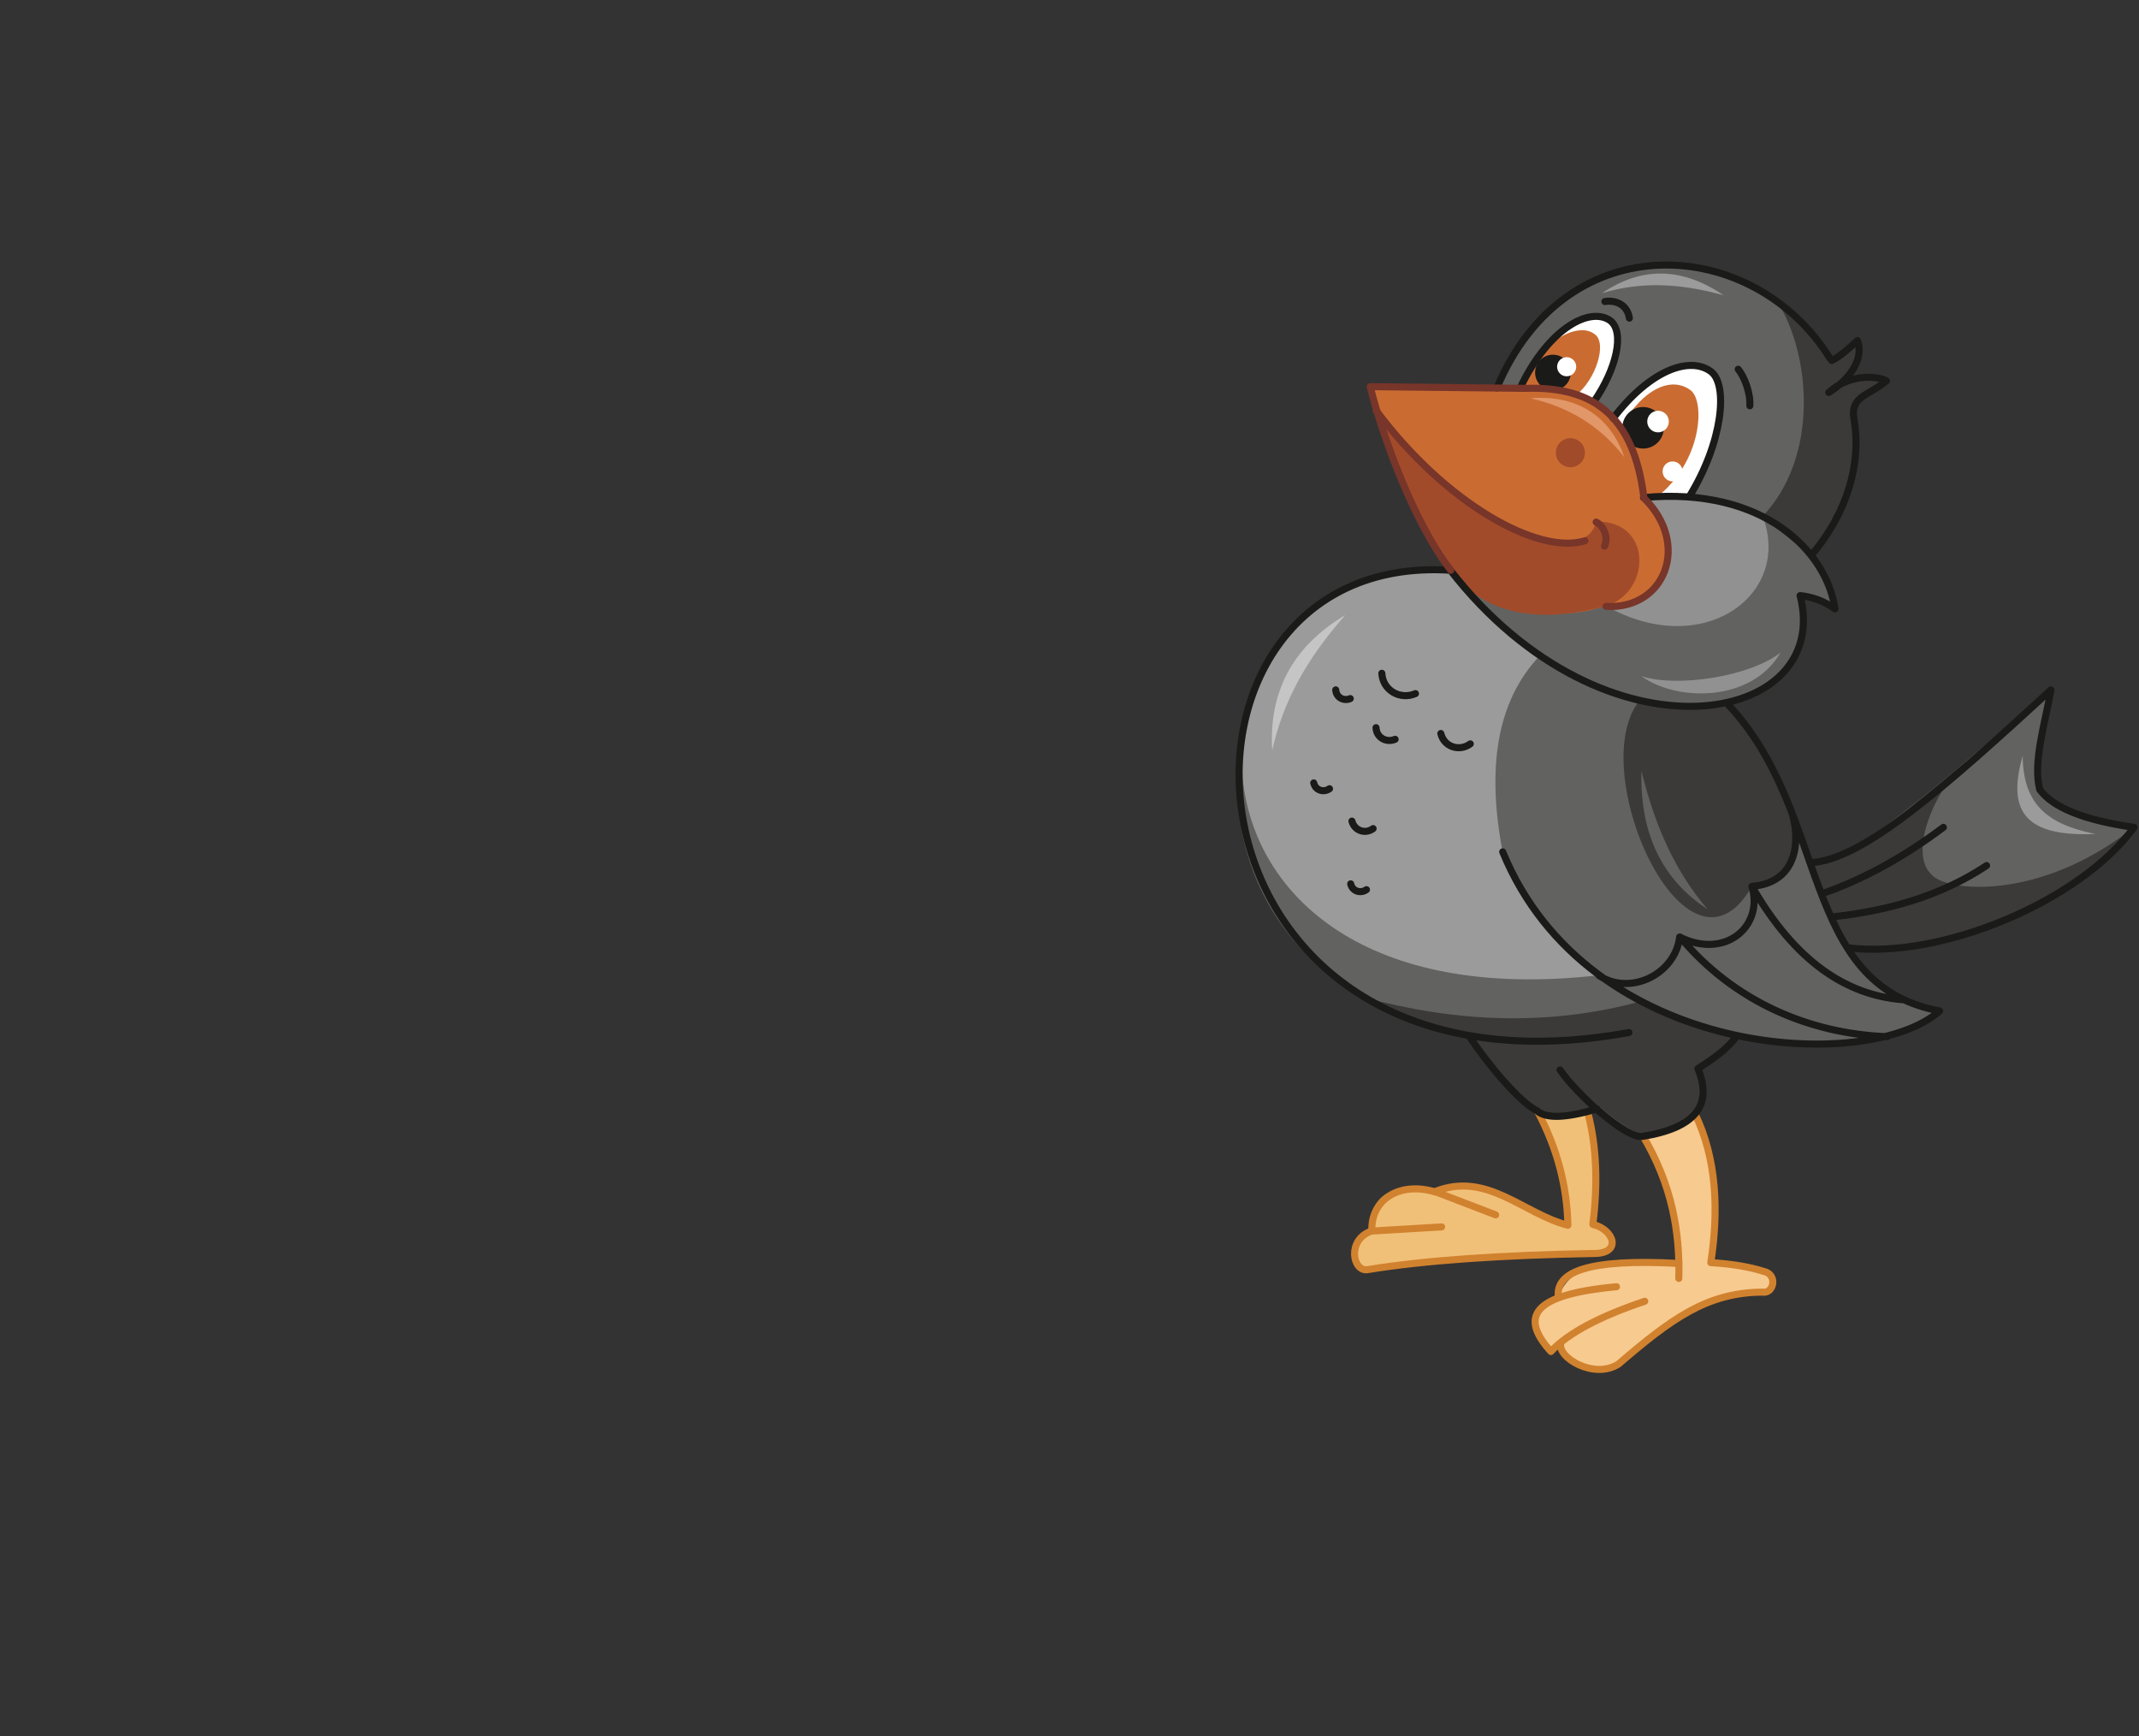 <?xml version="1.0" encoding="utf-8"?>
<!-- Generator: Adobe Illustrator 21.1.0, SVG Export Plug-In . SVG Version: 6.00 Build 0)  -->
<svg version="1.1" id="Layer_1" xmlns="http://www.w3.org/2000/svg" xmlns:xlink="http://www.w3.org/1999/xlink" x="0px" y="0px"
	 viewBox="0 0 515 418" style="enable-background:new 0 0 515 418;" xml:space="preserve">
<rect x="0" y="0" width="515" height="418" fill="#333333" stroke="none"/>
<style type="text/css">
	.st0{fill-rule:evenodd;clip-rule:evenodd;fill:#F1C078;}
	.st1{fill-rule:evenodd;clip-rule:evenodd;fill:#F7CA8F;}
	.st2{fill:none;stroke:#D1822F;stroke-width:1.699;stroke-linecap:round;stroke-linejoin:round;stroke-miterlimit:22.926;}
	.st3{fill-rule:evenodd;clip-rule:evenodd;fill:#A35939;}
	.st4{fill-rule:evenodd;clip-rule:evenodd;fill:#626261;}
	.st5{fill-rule:evenodd;clip-rule:evenodd;fill:#3B3A39;}
	.st6{fill-rule:evenodd;clip-rule:evenodd;fill:#919191;}
	.st7{fill-rule:evenodd;clip-rule:evenodd;fill:#9B9B9B;}
	.st8{fill-rule:evenodd;clip-rule:evenodd;fill:#FFFFFF;}
	.st9{fill-rule:evenodd;clip-rule:evenodd;fill:#CA6C32;}
	.st10{fill-rule:evenodd;clip-rule:evenodd;fill:#A24B2A;}
	.st11{fill:none;stroke:#783529;stroke-width:1.699;stroke-linecap:round;stroke-linejoin:round;stroke-miterlimit:22.926;}
	.st12{fill-rule:evenodd;clip-rule:evenodd;fill:#1A1A18;}
	.st13{fill:none;stroke:#1A1A18;stroke-width:1.699;stroke-linecap:round;stroke-linejoin:round;stroke-miterlimit:22.926;}
	.st14{fill-rule:evenodd;clip-rule:evenodd;fill:#C5C5C6;}
	.st15{fill-rule:evenodd;clip-rule:evenodd;fill:#E29769;}
</style>
<path class="st0" d="M382.3,267.5c-7.3,2.1-11.5,2-12.4-0.2c4.7,9.3,7.2,18.5,7.5,27.8c-10.7-2.7-22.2-14.1-32-8.1
	c-11.3-2.5-15.6,1.3-15.3,9.4c-6,2.1-4.5,9.8-1,9.3c14.1-2.3,32.4-3.5,54.4-3.9c7.1,0.1,5-5.8-0.1-7
	C384.8,285.3,384.6,276.2,382.3,267.5z"/>
<path class="st1" d="M408.1,268.1L404,271l-8.5,2.4c5.5,9.6,8.4,19.9,8.7,30.9c-19.3-2.5-26.8,1.4-29,8.1c-8.2,2.1-7.1,7-1.7,13.1
	l2.3-2.2c-1,3.6,8.1,8.9,13.9,5.1c12.6-10.8,21.2-17.2,34.6-17.3c2.8,0.5,3.8-4.3,0.3-5c-3.5-1.1-7.7-1.8-12.7-2.1
	C413.7,291.6,413.4,279.1,408.1,268.1z"/>
<path class="st2" d="M360.1,292.5l-14.6-5.6c12.5-5,21.3,5.4,32,8.1c-0.2-9.1-2.4-18.3-7.5-27.8"/>
<path class="st2" d="M347.1,295.4l-16.8,1c-0.3-7.7,6.8-12,15.3-9.4"/>
<path class="st2" d="M330.2,296.4c-6,2.1-4.5,9.8-1,9.3c14.1-2.3,32.4-3.5,54.4-3.9c7.1,0.1,5-5.8-0.1-7c1.2-9.5,1-18.6-1.3-27.3"/>
<path class="st2" d="M395.5,273.4c7,11.7,9,23.1,8.7,34.4"/>
<path class="st2" d="M404.2,304.2c-22.2-1.2-29.7,2.1-29,8.1"/>
<path class="st2" d="M396,313.3c-10.4,3.5-18.3,7.5-22.6,12.1c-7.5-8.3-4.7-13.7,15.8-15.6"/>
<path class="st2" d="M375.8,323.3c-1,3.6,8.1,8.9,13.9,5.1c12.6-10.8,21.2-17.2,34.6-17.3c2.8,0.5,3.8-4.3,0.3-5
	c-3.5-1.1-7.7-1.8-12.7-2.1c1.9-12.3,1.5-24.9-3.8-35.8"/>
<path class="st3" d="M427.9,225.9l4.3-20.1c4.4,3,9.6,5.5,15.5,7.6C441.7,219.4,435.2,223.5,427.9,225.9z"/>
<path class="st4" d="M432.5,224.1l6-3.3l9.1-7.4l-12.6-5.8c11.5,0.4,30.8-18.5,58.8-41.5c-1.4,8-4.5,17.4-2.8,24
	c3.1,4.3,10.7,7.4,22.7,9.2C497.9,220.7,451.4,236.4,432.5,224.1z"/>
<path class="st5" d="M444.9,228.2l-3.4-6l-2.9-7l-3.5-7.7c11.5,0.4,11-1.9,39.1-25c-8.1,6.8-14.8,22.5-9.3,27.9
	c3.1,4.3,26,6.9,49-11.3C497.9,220.7,463.3,230.4,444.9,228.2z"/>
<path class="st4" d="M361.8,205.3l-9.6-37l18.6-10.5l45.6,12.1c24.4,25.9,16.9,67.3,50.8,73.6C450.1,258.7,382.4,255.5,361.8,205.3z
	"/>
<path class="st5" d="M421.8,213.4c-15.6,27.3-40.6-28.1-27-44.8l10.9,1.4l10.6-0.2c7,9.1,13.3,21.2,14.9,25
	C434.4,207,429.8,211.8,421.8,213.4z"/>
<path class="st6" d="M349.2,137.3l46.6-17.5c29.3-2.7,44.2,13.3,46.1,26.8c-2.8-2-5.6-2.9-8.4-3.2
	C441.5,174.6,386.6,185.2,349.2,137.3z"/>
<path class="st4" d="M349.2,137.3l37.5,8.6c23.1,13.1,44.9-2.5,37.7-21.6c5.9,4.7,15.6,8.8,17.5,22.2c-2.8-2-5.6-2.9-8.4-3.2
	C441.5,174.6,386.6,185.2,349.2,137.3z"/>
<path class="st4" d="M370.8,157.8l-21.6-20.5c-64.7-5.8-78.7,109.7,20.1,113.4c5,6.5,18.5,19.6,26.2,22.8c11-2.2,17.4-6.8,13.3-16.3
	l9.3-7.8c-33.2-7.9-48-24.5-56.2-44.2C358,185.4,360.1,169,370.8,157.8z"/>
<path class="st5" d="M395,241.1c-22.3,6.1-44.6,5-66.8-1c7.3,4.5,17.5,7.9,31.9,9.7l-6.4-0.5c4.8,7.2,12.3,16.1,16.4,18.1
	c2.2,2,7,1.8,14.5-0.4l-2.2-2.8c4.7,4.1,9.6,7.8,13.2,9.3c11-2.2,17.4-6.8,13.3-16.3l9.3-7.8l-11.4-3.2L395,241.1z"/>
<path class="st7" d="M370.8,157.8l-11.7-9.6l-9.9-11c-67.7-5.8-77.2,110.5,35.9,97.6l-13.2-12.2l-10.1-17.4
	C358,185.4,360.1,169,370.8,157.8z"/>
<path class="st4" d="M360.5,93.4l35.3,26.3c17.2-1.5,30.7,3.2,40.5,14.2c12.7-17.9,16.2-35.4,1.1-52.3c-2.1-4.8-15.1-12.6-15.1-12.4
	C394.6,57.6,371.4,66.9,360.5,93.4z"/>
<path class="st5" d="M424.3,124.4l11.8,9.5c13.6-17.2,11.7-26.1,10.2-34.7c0.1-3.7,5.3-4.9,7.9-7.3L449,91l-5.3,1.3
	c3.4-3.4,4.6-6.8,3.5-10.2l-6.2,4.8l-4.6-6.4l-8.4-7.8C436,85.6,438,110,424.3,124.4z"/>
<path class="st8" d="M406.7,119.7l-11,0.1c-0.8-6.9-3-13.3-7.3-19.1c9-11.8,18.6-15,23.6-11.2C416,92.7,414.8,106.6,406.7,119.7z"/>
<path class="st9" d="M399,119.6l-3.3,0.1l-1.4-7.5l-4.2-9.1c5.8-10.2,12.7-12.4,17-9.1C410.6,96.8,409.7,111.2,399,119.6z"/>
<path class="st8" d="M383.6,96.8c-5.4-2.6-11.4-3.4-17.7-3.4c7-14.7,17-19.6,21.7-16.2C391.1,79.9,389.2,88.8,383.6,96.8z"/>
<path class="st9" d="M379.5,95.1L366,93.4l3.1-5.7c4.3-6.7,11.4-10,14.9-7.2C387,82.7,384.2,91.4,379.5,95.1z"/>
<path class="st9" d="M395.7,119.8c-2.1-17.6-11.2-27.6-30.5-26.4L329.7,93c5.4,18.4,10.5,34,19.4,44.2c7.1,10.6,26.1,12.8,37.5,8.6
	C402.6,147.4,406.3,128.5,395.7,119.8z"/>
<path class="st10" d="M329.8,93.1c5.4,18.4,10.5,34,19.4,44.2c7.9,10.3,20.4,13.2,37.5,8.6c11-3.4,11.1-20.7-2.4-20.3
	C380.5,141.1,337.3,116.2,329.8,93.1z"/>
<path class="st11" d="M384.3,125.7c1.9,0.9,3,3.9,2,5.8"/>
<circle class="st12" cx="395.6" cy="103" r="5"/>
<ellipse class="st12" cx="373.9" cy="89.7" rx="4.3" ry="4.3"/>
<circle class="st8" cx="399.2" cy="101.5" r="2.6"/>
<ellipse class="st8" cx="377.2" cy="88.3" rx="2.3" ry="2.3"/>
<circle class="st8" cx="402.7" cy="113.5" r="2.4"/>
<path class="st13" d="M353.6,249.3c4.8,7.2,12.3,16.1,16.4,18.1c2.2,2,7,1.8,14.5-0.4 M418.1,249.5c-2.3,3.2-5.9,5.6-9.3,7.8
	c3.7,8.9-0.8,14.3-13.3,16.3c-3.7,0.8-15.6-9.8-19.9-16 M349.2,137.3c-76.7-4.9-70,131.8,43,111.3 M435.8,207.7
	c12.4-0.4,32.2-17.9,58-41.6c-1.4,8-4.4,17.4-2.7,24c3.1,4.3,10.7,7.4,22.7,9.1c-13,17.8-46.4,31.8-68.9,29 M440.9,220.8
	c8.6-1,23.6-3.2,37.4-12.4 M438.6,215.2c9.9-3.4,19.7-8.8,29.3-16 M404.5,225.6c12.9,15.5,31.1,23.3,49.9,24 M421.8,213.4
	c10.4,18.1,22.7,26.2,36.3,27.3 M385,234.9c7.7,5,18.4-0.5,19.4-9.3c11,5.5,20.3-2.6,17.4-12.2c11.5-0.9,11.8-12,9.3-18.6
	 M416.2,169.8c24.4,25.9,16.9,67.3,50.8,73.6c-16.9,15.2-84.6,11.9-105.2-38.3 M440.6,86.3c-18.3-29.5-63.5-32.8-80.2,7.1 M441,86.8
	c1.9-0.8,4.7-3.4,6.2-4.8c1.8,4.8-2.5,9.8-6.9,12.5c4.6-4.3,11.3-4.2,13.9-2.8c-4.5,3.7-8.8,3.7-7.8,9.3
	c1.8,10.3-1.5,22.4-10.3,32.7 M395.7,119.8c29.3-2.7,44.2,13.3,46.1,26.8c-2.8-2-5.6-2.9-8.4-3.2c8.1,31.3-46.9,41.8-84.2-6.1
	 M386.4,72.6c2.4-0.4,5.4,0.6,5.9,4 M418.5,88.9c1.5,1.8,3,5.8,2.8,8.8 M388.4,100.7c9-11.8,18.6-15,23.6-11.2
	c4.1,3.2,2.8,17-5.3,30.1 M366,93.4c7-14.7,17-19.6,21.7-16.2c3.5,2.7,1.6,11.5-4,19.6"/>
<path class="st13" d="M354,179.1c-2.6,1.9-6.3,0.8-7.1-2.5 M335.9,178c-2.1,0.9-4.5-0.4-4.6-2.8 M325.1,168.2
	c-1.6,0.7-3.4-0.3-3.5-2.1 M320.1,189.9c-1.4,1-3.4,0.4-3.8-1.4 M330.6,199.5c-1.9,1.4-4.5,0.5-5.1-1.8 M329,214.2
	c-1.4,1-3.4,0.4-3.8-1.4 M340.8,167c-3.7,1.6-7.9-0.8-8.1-4.9"/>
<path class="st11" d="M331.3,98.8c16.7,22.4,39,34.9,50.3,31.4"/>
<circle class="st10" cx="378.1" cy="109" r="3.5"/>
<path class="st14" d="M306.3,180.7c2.6-11.8,8.3-22.1,17.6-32.6C310.8,155.9,305.5,167,306.3,180.7z"/>
<path class="st15" d="M368.5,95.9c8.9,2,16.7,6.5,22.6,14.2C387.6,99.9,379.3,95,368.5,95.9z"/>
<path class="st4" d="M411.1,218.9c-7.5-8.8-12.5-19.4-15.9-33.3C394.8,201,400.4,211.9,411.1,218.9z"/>
<path class="st6" d="M395.2,162.8c8.6,2.8,26.2,0.1,33.5-5.7C421.9,169,403.9,169.1,395.2,162.8z"/>
<path class="st7" d="M504.5,200.8c-11.9-2.4-17.4-7.4-17.5-18.8C483,195.8,488.1,201.5,504.5,200.8z M385.7,70.6
	c9.2-2.8,18.5-2.5,29.3,0.5C404.7,64.1,395,64.3,385.7,70.6z"/>
<path class="st11" d="M386.7,146c14.2,0.8,20.4-15,9.1-26.1c-2.4-19.7-12-26.9-28.4-26.4l-37.5-0.4c2.8,11.5,10.5,32.8,19.4,44.2"/>
</svg>
